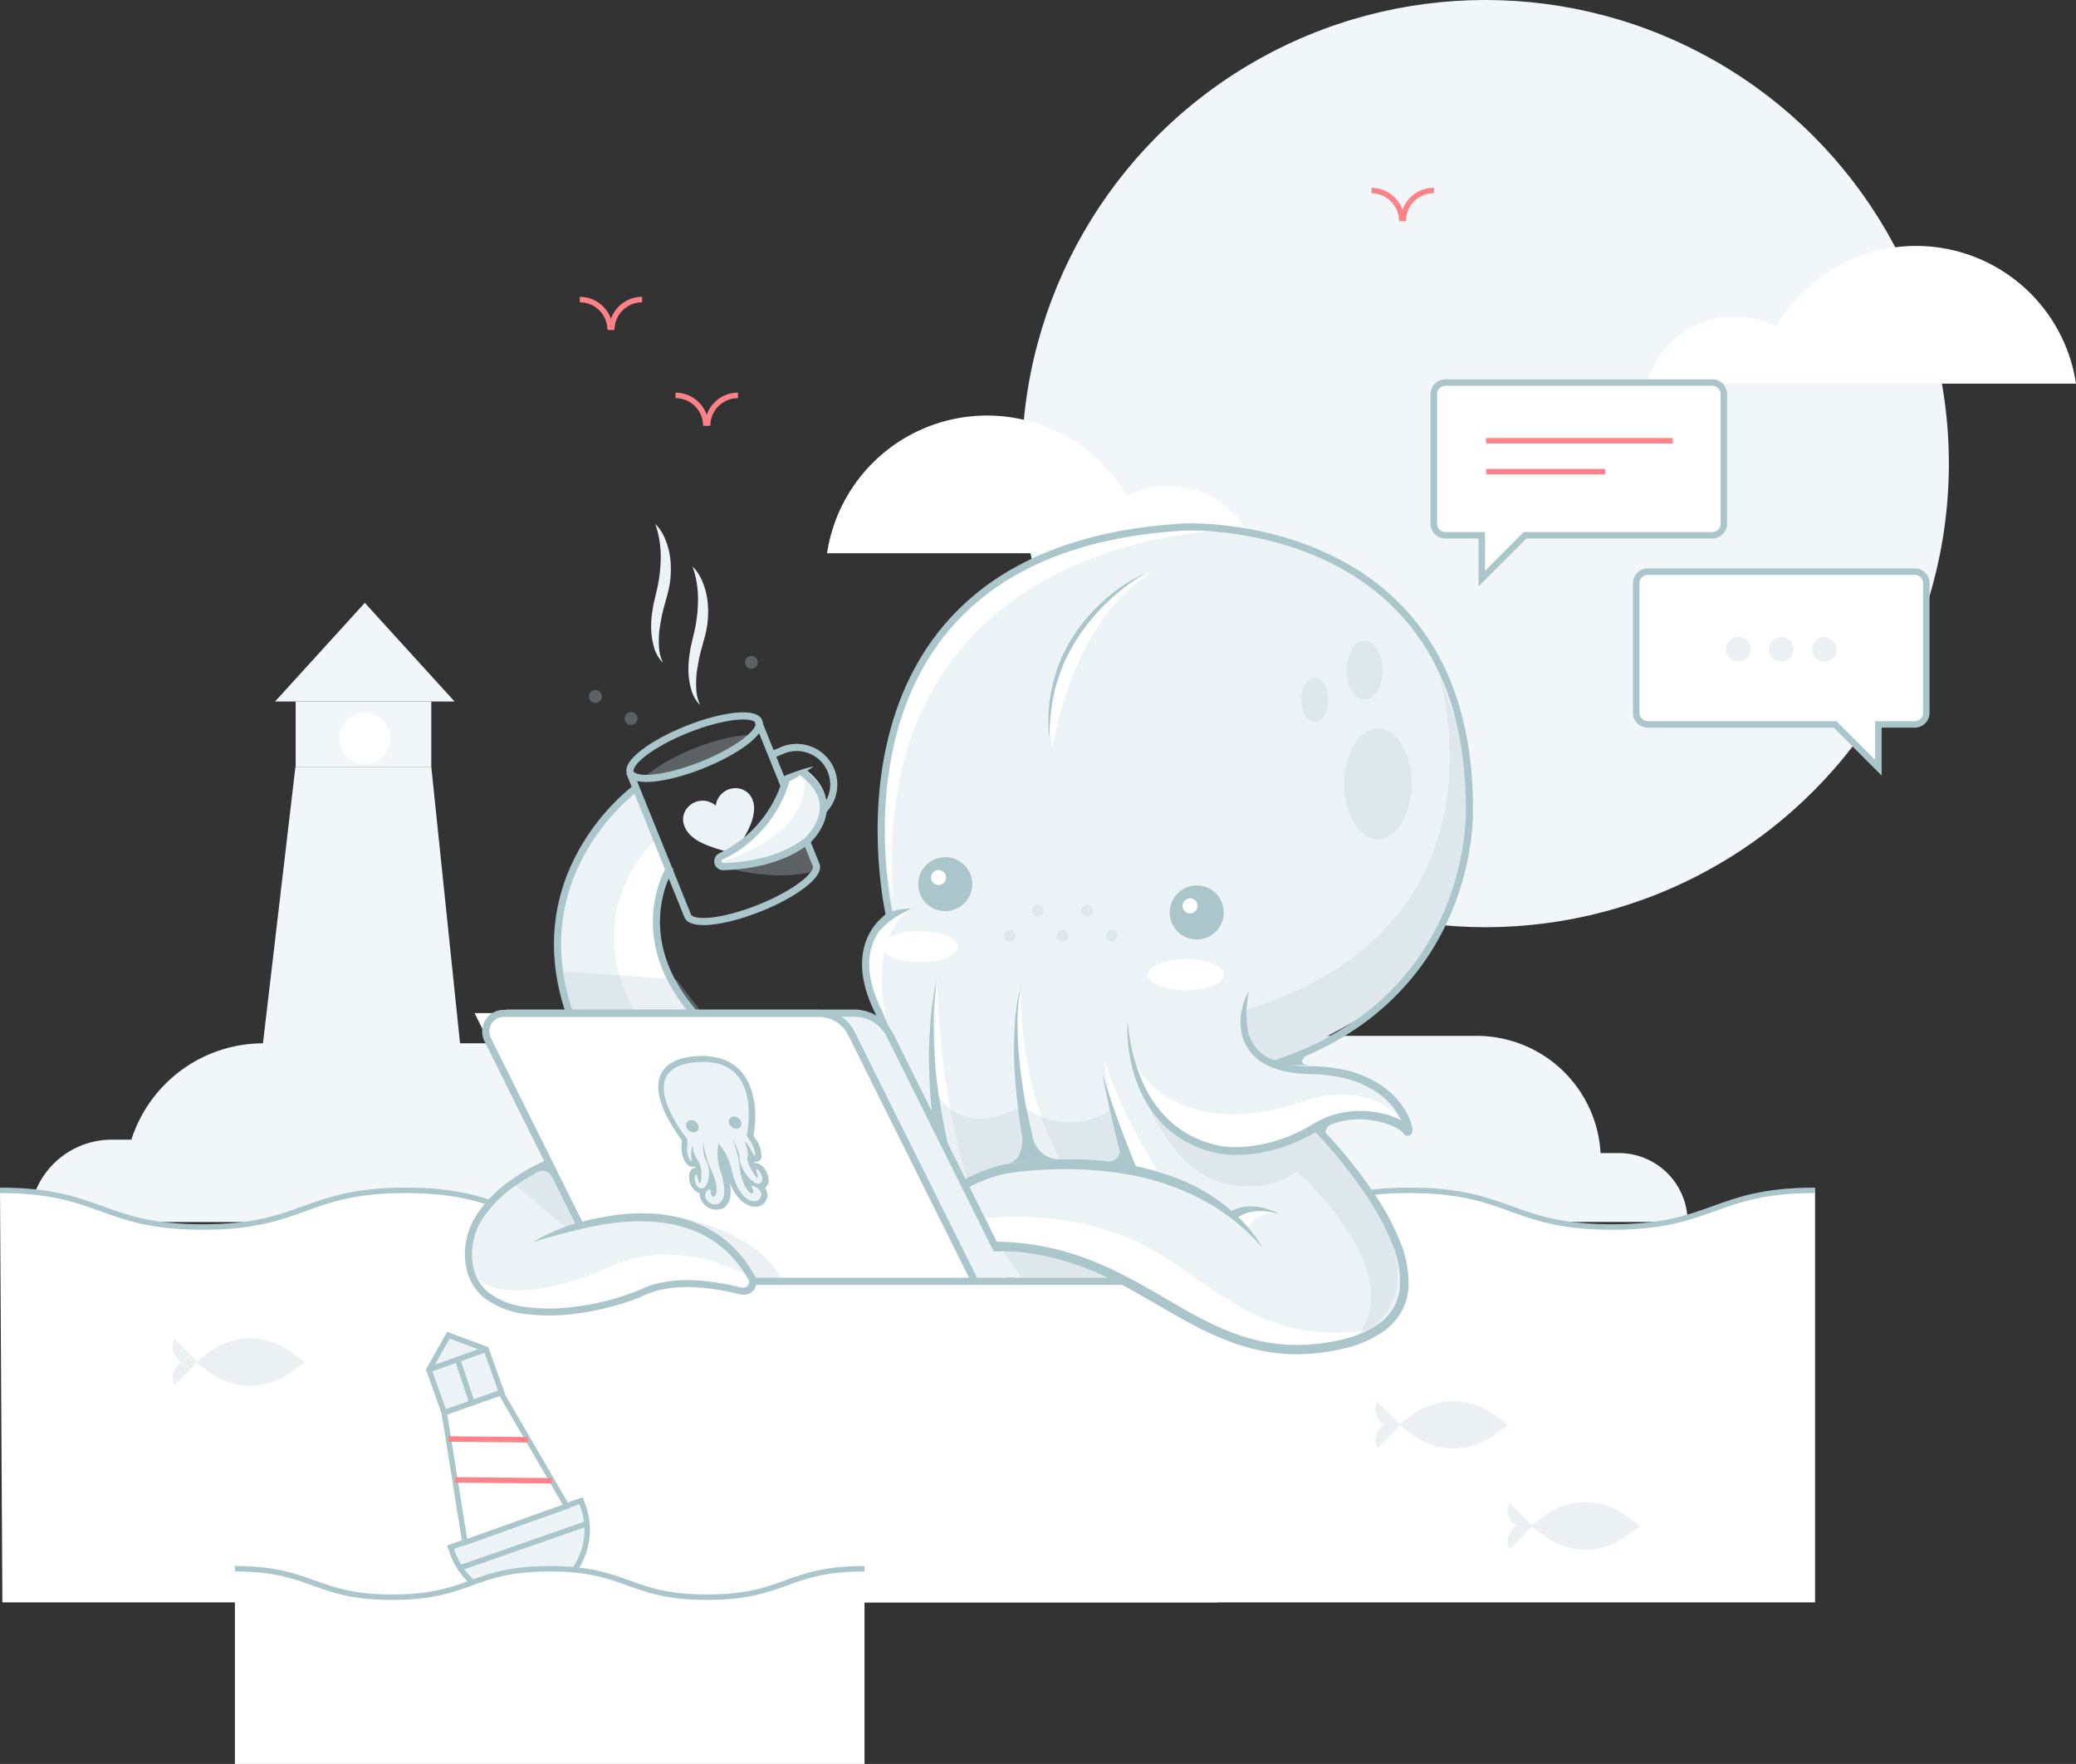<svg xmlns="http://www.w3.org/2000/svg" viewBox="0 0 479.43 407.31"><rect x="0" y="0" width="479.43" height="407.31" fill="#333333" stroke="none"/><defs><style>.cls-1{isolation:isolate;}.cls-2{fill:#f1f6f8;}.cls-3,.cls-8,.cls-9{fill:#fff;}.cls-11,.cls-4,.cls-5{fill:none;}.cls-4{stroke:#ff8288;}.cls-11,.cls-4,.cls-5,.cls-7,.cls-8,.cls-9{stroke-miterlimit:10;}.cls-4,.cls-5,.cls-7,.cls-8{stroke-width:1.26px;}.cls-11,.cls-5,.cls-7,.cls-8,.cls-9{stroke:#aac6ca;}.cls-6{fill:#baccd3;opacity:0.3;mix-blend-mode:multiply;}.cls-10,.cls-7{fill:#ecf3f6;}.cls-9{stroke-width:1.5px;}.cls-11{stroke-width:1.65px;}.cls-12{fill:#aac6ca;}</style></defs><title>EmberConsulting</title><g class="cls-1"><g id="Layer_1" data-name="Layer 1"><circle class="cls-2" cx="343.02" cy="107.05" r="107.05"/><path class="cls-2" d="M291.73,266.25h82.1a15.91,15.91,0,0,1,15.91,15.91v0a0,0,0,0,1,0,0h-98a0,0,0,0,1,0,0V266.25a0,0,0,0,1,0,0Z"/><path class="cls-2" d="M223.77,239.19H341a28.68,28.68,0,0,1,28.68,28.68v0a0,0,0,0,1,0,0H223.77a0,0,0,0,1,0,0V239.19A0,0,0,0,1,223.77,239.19Z"/><path class="cls-2" d="M28.83,241h145.7a0,0,0,0,1,0,0v9.21a32,32,0,0,1-32,32H28.83a0,0,0,0,1,0,0V241a0,0,0,0,1,0,0Z" transform="translate(203.35 523.12) rotate(-180)"/><path class="cls-2" d="M6.81,263.17h96.57a0,0,0,0,1,0,0v0a19,19,0,0,1-19,19H6.81a0,0,0,0,1,0,0v-19A0,0,0,0,1,6.81,263.17Z" transform="translate(110.19 545.33) rotate(-180)"/><polygon class="cls-2" points="110.53 282.16 55.88 282.16 68.22 177.14 99.61 177.14 110.53 282.16"/><polygon class="cls-2" points="63.52 161.99 84.25 139.2 104.98 161.99 63.52 161.99"/><rect class="cls-2" x="68.29" y="161.99" width="31.32" height="15.15" transform="translate(167.89 339.14) rotate(-180)"/><circle class="cls-3" cx="84.25" cy="170.52" r="5.88"/><path class="cls-4" d="M133.9,69.17a7,7,0,0,1,7,7"/><path class="cls-4" d="M148.29,69.17a7,7,0,0,0-7,7"/><path class="cls-4" d="M156,91.3a7,7,0,0,1,7,7"/><path class="cls-4" d="M170.42,91.3a7,7,0,0,0-7,7"/><path class="cls-4" d="M316.73,44a7.05,7.05,0,0,1,7,7.05"/><path class="cls-4" d="M331.13,44a7,7,0,0,0-7.05,7.05"/><path class="cls-3" d="M479.43,88.59a37.36,37.36,0,0,0-69.25-13.21,21,21,0,0,0-29.81,13.21Z"/><path class="cls-3" d="M191,127.74a37.37,37.37,0,0,1,69.25-13.21,21,21,0,0,1,29.82,13.21Z"/><path class="cls-3" d="M0,274.86c23.42,0,23.42,8.47,46.85,8.47s23.43-8.47,46.85-8.47,23.43,8.47,46.85,8.47,23.43-8.47,46.85-8.47,23.43,8.47,46.86,8.47,23.43-8.47,46.86-8.47V370H.55Z"/><path class="cls-5" d="M0,274.86c23.42,0,23.42,8.47,46.85,8.47s23.43-8.47,46.85-8.47,23.43,8.47,46.85,8.47,23.43-8.47,46.85-8.47,23.43,8.47,46.86,8.47,23.43-8.47,46.86-8.47"/><path class="cls-3" d="M138.05,274.86c23.42,0,23.42,8.47,46.85,8.47s23.42-8.47,46.85-8.47,23.43,8.47,46.85,8.47,23.43-8.47,46.85-8.47,23.43,8.47,46.86,8.47,23.43-8.47,46.86-8.47V370H138.6Z"/><path class="cls-5" d="M138.05,274.86c23.42,0,23.42,8.47,46.85,8.47s23.42-8.47,46.85-8.47,23.43,8.47,46.85,8.47,23.43-8.47,46.85-8.47,23.43,8.47,46.86,8.47,23.43-8.47,46.86-8.47"/><path class="cls-6" d="M349.34,351.64a3.75,3.75,0,0,0,1,.72,4.27,4.27,0,0,0-1,.72,4,4,0,0,0-.74,4.62l5.18-5.18,3,2.19a15.74,15.74,0,0,0,18.77,0l3.17-2.35L375.5,350a15.77,15.77,0,0,0-18.77,0l-3,2.19L348.6,347A4,4,0,0,0,349.34,351.64Z"/><path class="cls-6" d="M318.84,328.29a3.8,3.8,0,0,0,1,.72,4,4,0,0,0-1,.72,4,4,0,0,0-.74,4.62l5.18-5.18,3,2.19a15.74,15.74,0,0,0,18.77,0l3.17-2.35L345,326.66a15.77,15.77,0,0,0-18.77,0l-3,2.19-5.18-5.18A4,4,0,0,0,318.84,328.29Z"/><path class="cls-6" d="M41,313.8a4.24,4.24,0,0,0,1,.72,4,4,0,0,0-1.72,5.34l5.18-5.18,2.94,2.19a15.78,15.78,0,0,0,18.78,0l3.16-2.35-3.16-2.35a15.75,15.75,0,0,0-18.78,0l-2.94,2.19-5.18-5.18A4,4,0,0,0,41,313.8Z"/><path class="cls-7" d="M122,351.4h0a16,16,0,0,1,16,16v1.44a0,0,0,0,1,0,0H106a0,0,0,0,1,0,0v-1.44A16,16,0,0,1,122,351.4Z" transform="translate(357.94 658.31) rotate(160.37)"/><polygon class="cls-8" points="130.89 347.79 107.38 356.18 102.59 326.2 115.63 321.55 130.89 347.79"/><polygon class="cls-7" points="112.28 311.56 103.56 308.32 99.05 316.28 102.59 326.2 115.82 321.48 112.28 311.56"/><line class="cls-8" x1="99.05" y1="316.28" x2="112.28" y2="311.56"/><line class="cls-4" x1="103.56" y1="332.28" x2="121.96" y2="332.45"/><line class="cls-4" x1="105.07" y1="341.72" x2="127.48" y2="341.92"/><path class="cls-3" d="M199.65,362.24c-18.17,0-18.17,6.57-36.35,6.57s-18.17-6.57-36.35-6.57-18.17,6.57-36.35,6.57-18.18-6.57-36.35-6.57v45.07h145.4Z"/><path class="cls-5" d="M199.65,362.24c-18.17,0-18.17,6.57-36.35,6.57s-18.17-6.57-36.35-6.57-18.17,6.57-36.35,6.57-18.18-6.57-36.35-6.57"/><line class="cls-5" x1="105.67" y1="313.92" x2="108.94" y2="323.73"/><line class="cls-7" x1="135.51" y1="351.83" x2="105.67" y2="362.24"/><path class="cls-9" d="M395.45,88.34H333.79A2.66,2.66,0,0,0,331.13,91v29.93a2.67,2.67,0,0,0,2.66,2.67h8.41v10l10-10h43.24a2.67,2.67,0,0,0,2.67-2.67V91A2.66,2.66,0,0,0,395.45,88.34Z"/><path class="cls-9" d="M380.54,132H442.2a2.67,2.67,0,0,1,2.66,2.67v29.93a2.66,2.66,0,0,1-2.66,2.67h-8.41v10l-10-10H380.54a2.66,2.66,0,0,1-2.67-2.67V134.66A2.67,2.67,0,0,1,380.54,132Z"/><circle class="cls-6" cx="401.44" cy="149.93" r="2.85"/><circle class="cls-6" cx="411.37" cy="149.93" r="2.85"/><circle class="cls-6" cx="421.29" cy="149.93" r="2.85"/><line class="cls-4" x1="343.21" y1="101.77" x2="386.29" y2="101.77"/><line class="cls-4" x1="343.21" y1="108.91" x2="370.68" y2="108.91"/><path class="cls-10" d="M131,283.76s30.38-15.35,42.68,10.81a2.08,2.08,0,0,1-2.42,2.88c-5.51-1.41-15.46-3.17-22.62.14-10.42,4.81-37.25,9.55-40.18-5.9s20-23.92,20-23.92l13.88-9,3.13,9S144.6,282.36,131,283.76Z"/><polygon class="cls-10" points="227.52 296.22 267.28 296.22 267.28 288.42 226.22 288.42 227.52 296.22"/><polygon class="cls-11" points="227.52 295.86 267.28 295.86 267.28 288.07 226.22 288.07 227.52 295.86"/><path class="cls-6" d="M231.53,289l4.36,6h19.47S239.55,285.31,231.53,289Z"/><path class="cls-10" d="M230,288.07l-25-51-1.49-3.66s-9.35-12.89,1.95-21.83c0,0-18.25-79.47,59-89,0,0,57.9-9.6,73,45.61,0,0,10.78,37.8-20.14,65.24l-23,12.32,5.19.26,8.3,1.45,9,2.89,6.46,3.45,1.65,7.22-5.18-3-7.3-.9-8.29,2.18s33.71,36,15.17,47.2c0,0-14.93,8.25-39.29,0C280,306.51,243.07,283.92,230,288.07Z"/><path class="cls-3" d="M288,283.78s1.47-3.6,6.52-3.77c0,0-7-2-9.19.93Z"/><path class="cls-3" d="M210.58,209.85S199.87,215,205,237.05C205,237.05,192,214.1,210.58,209.85Z"/><path class="cls-3" d="M220.25,282.41A70.67,70.67,0,0,1,258,284.87c20.33,7.07,30.35,28.11,61.33,21.64,0,0-7.55,8.69-33.6,2.91L254.59,293s-16.79-6.72-24.63-5Z"/><path class="cls-6" d="M167.05,200.1s10.95,3.81,21.52,1l-2.29-6.85S175.44,200.73,167.05,200.1Z"/><path class="cls-10" d="M163.23,237s-19.45-13.49-8.4-36.81L148,184.69s-.25-2.47-3.38-.74c0,0-26.63,24.43-11.92,53Z"/><path class="cls-3" d="M151.59,193.61s-20,17.89-2.86,43.38h14.5s-18.77-17.06-8.29-35.11Z"/><polygon class="cls-6" points="156.15 226.11 129.5 224.32 132.85 236.99 164.56 236.99 156.15 226.11"/><path class="cls-6" d="M148.73,179.58c3.1.08,8-1,13.14-3.05s9.45-4.63,11.65-6.81c-3.1-.08-8,1-13.14,3.06S150.93,177.4,148.73,179.58Z"/><path class="cls-11" d="M132.68,237c-14-34.47,13.95-54.83,13.95-54.83"/><path class="cls-11" d="M154.83,200.18s-11.33,17.74,8.4,36.81"/><ellipse class="cls-11" cx="160.23" cy="172.41" rx="15.96" ry="4.46" transform="matrix(0.93, -0.37, 0.37, 0.93, -52.39, 71.47)"/><path class="cls-11" d="M145.4,178.31l13.42,33.17c.91,2.29,8.29,1.51,16.48-1.75s14.09-7.76,13.18-10L175.06,166.5"/><path class="cls-11" d="M185,190l2.4-1a8.55,8.55,0,0,0,4.46-11.21h0a8.55,8.55,0,0,0-11.27-4.49l-2.35,1"/><path class="cls-10" d="M170.1,182a4.61,4.61,0,0,0-4.8,4,0,0,0,0,1-.05,0,4.58,4.58,0,0,0-6.26.25c-1.76,1.81-1.8,4.74,1,7.08,2,1.61,4.62,2.39,9.22,3.76a.51.51,0,0,0,.56-.21c2.47-4.11,3.91-6.48,4.28-9C174.63,184.31,172.62,182.17,170.1,182Z"/><path class="cls-10" d="M181.64,180.61s-2.17,11.26-14.82,17.51a1.23,1.23,0,0,0,.61,2.33c5.33-.16,13.23-1.27,19.23-5.86,0,0,9.7-9-.52-16.83"/><circle class="cls-6" cx="137.51" cy="160.82" r="1.49"/><circle class="cls-6" cx="173.52" cy="152.95" r="1.49"/><circle class="cls-6" cx="145.74" cy="165.9" r="1.49"/><path class="cls-10" d="M161.69,162.81a7.92,7.92,0,0,1-2.08-3.7,16.13,16.13,0,0,1-.62-4.26,22.58,22.58,0,0,1,.34-4.27,17.94,17.94,0,0,1,.4-2.09l.47-2a34.27,34.27,0,0,0,1-7.79,23,23,0,0,0-1.26-7.9,10.55,10.55,0,0,1,2.31,3.58,16.48,16.48,0,0,1,1.12,4.17,21.91,21.91,0,0,1-.63,8.57l-.28,1-.27,1-.28,1-.24,1c-.17.65-.29,1.3-.41,2s-.22,1.3-.33,1.95a22.81,22.81,0,0,0-.14,4A10,10,0,0,0,161.69,162.81Z"/><path class="cls-10" d="M153.08,153a7.92,7.92,0,0,1-2.08-3.7,16.19,16.19,0,0,1-.62-4.26,22.58,22.58,0,0,1,.34-4.27,18.52,18.52,0,0,1,.4-2.1l.47-2a34.27,34.27,0,0,0,1-7.79,23,23,0,0,0-1.26-7.9,10.61,10.61,0,0,1,2.31,3.57,16.66,16.66,0,0,1,1.12,4.18,21.85,21.85,0,0,1-.63,8.56l-.28,1-.27,1-.28,1-.24,1c-.17.64-.29,1.29-.41,1.94s-.22,1.31-.33,2a22.74,22.74,0,0,0-.14,4A10,10,0,0,0,153.08,153Z"/><path class="cls-3" d="M166.67,199s21.12-5.87,19.05-20.23l-1.78.52-2.14.52-.36,2.55-2.68,5.47L171.61,195S164.42,198.72,166.67,199Z"/><path class="cls-11" d="M181.58,180a28.41,28.41,0,0,1-15.13,17.78,1.23,1.23,0,0,0,.6,2.33c5.34-.16,13.23-1.27,19.23-5.86,0,0,9.29-8.07-.94-15.86"/><path class="cls-12" d="M181,179.24c1.09-.49,2.23-.89,3.37-1.28a34.56,34.56,0,0,1,3.52-1,36.38,36.38,0,0,1-3,2c-1,.61-2.08,1.23-3.17,1.74Z"/><path class="cls-6" d="M304.32,260.51l-.23.47a8.09,8.09,0,0,0,0-.86s-10.58,5.57-13.65,5.55-9.39-.37-9.39-.37l-8-3-10.61-14.43s6.95,25.83,24.71,26.07c5.94.08,9.79-1.45,12.3-3.52h0S325,293.14,313.83,308.1C313.83,308.1,339.29,299.32,304.32,260.51Z"/><path class="cls-3" d="M224.65,276.15s-7.5-19.5-8.29-50.1c0,0-1.88,24.43,1.51,37.33Z"/><path class="cls-3" d="M245.38,268.76s-10.06-15.91-9.6-41.47c-1.18.8-3.45,29.68,2.31,39.06Z"/><path class="cls-6" d="M216.43,252.66S222,263.38,236,255.29c0,0,9.76,8.09,20.78.86l4.35,14.22-16.85-1.61-6.18-1.33-15.37,5.15-4.85-9.2Z"/><path class="cls-3" d="M267.28,270.2A116,116,0,0,1,255,244.92a147.36,147.36,0,0,0,5.14,24.55Z"/><path class="cls-3" d="M284.5,122.36s-84.22,0-78.25,85.06c0,0-14.06-45.77,23.73-72.73C230,134.69,256.12,118.44,284.5,122.36Z"/><path class="cls-6" d="M331.61,153.2s21,60-44.31,80.19l-.11,2.32,2.07,6.44,4.05,3.15,6.18-.37,4.41-2.78L316,234.47,326.58,225l11.12-22.41L339.36,191l-1-18Z"/><path class="cls-12" d="M216.36,226.05a67.24,67.24,0,0,0-.74,9.72c0,3.25.1,6.49.34,9.72s.66,6.45,1.19,9.64c.23,1.6.58,3.18.86,4.77s.69,3.16,1,4.73l-2.7.54c-.24-1.63-.5-3.25-.71-4.88s-.41-3.26-.53-4.9c-.32-3.27-.46-6.56-.52-9.84s.07-6.55.34-9.82A67,67,0,0,1,216.36,226.05Z"/><path class="cls-11" d="M294.3,245.71c46.64-15.27,45.05-58.7,45.05-58.7.26-68.31-65.7-65.33-65.7-65.33-88.21,5-68.2,89.88-68.2,89.88s-10.67,6.16-2.42,22.38l3.22,7.71"/><path class="cls-12" d="M236.09,226.51A40.62,40.62,0,0,0,235,237a83.83,83.83,0,0,0,.72,10.51c.41,3.49,1,6.95,1.73,10.39l1.15,5.13,1.32,5.1-2.68.64-1-5.25-.84-5.27c-.45-3.53-.87-7.06-1.06-10.61a86.17,86.17,0,0,1,0-10.66A41.13,41.13,0,0,1,236.09,226.51Z"/><circle class="cls-12" cx="218.29" cy="204.16" r="6.24"/><circle class="cls-3" cx="216.75" cy="202.63" r="1.74"/><circle class="cls-12" cx="276.37" cy="210.7" r="6.24"/><circle class="cls-3" cx="274.83" cy="209.17" r="1.74"/><ellipse class="cls-6" cx="318.23" cy="180.98" rx="7.8" ry="12.77"/><ellipse class="cls-6" cx="303.64" cy="161.57" rx="3.13" ry="5.13"/><ellipse class="cls-6" cx="315.13" cy="154.75" rx="4.17" ry="6.82"/><circle class="cls-6" cx="233.22" cy="216.1" r="1.36"/><circle class="cls-6" cx="239.64" cy="210.31" r="1.36"/><circle class="cls-6" cx="245.33" cy="216.1" r="1.36"/><circle class="cls-6" cx="251.04" cy="210.31" r="1.36"/><circle class="cls-6" cx="256.73" cy="216.1" r="1.36"/><path class="cls-12" d="M301.46,243.89s-2.18,1.82.83,2.08h-4.78l-.83-.47Z"/><path class="cls-12" d="M254.59,247.91c1.14,3.78,2.42,7.51,3.76,11.21s2.79,7.36,4.31,11l-2.59.91q-1.65-5.72-3-11.5C256.13,255.66,255.28,251.8,254.59,247.91Z"/><path class="cls-12" d="M304.63,260a109.09,109.09,0,0,1,13.57,16.88,55.94,55.94,0,0,1,5.07,9.67,24.8,24.8,0,0,1,2,10.93,13.6,13.6,0,0,1-1.68,5.49,13.89,13.89,0,0,1-3.82,4.28,26.5,26.5,0,0,1-10.23,4.31,47.52,47.52,0,0,1-10.91,1.14A42.55,42.55,0,0,1,287.72,311c-7.09-2-13.45-5.67-19.64-9.26s-12.35-7.17-19-9.52a59.29,59.29,0,0,0-20.74-3.46,85,85,0,0,0-21,3.07l-.53-1.86a.89.89,0,0,0-.61.54l0,0,0-.11.08-.19.16-.38.33-.73c.23-.49.46-1,.72-1.44.5-.94,1-1.86,1.62-2.75a37.21,37.21,0,0,1,14-12.75,37.29,37.29,0,0,1,5.88-2.46c.5-.18,1-.32,1.55-.47.27-.07.48-.15.81-.22l.79-.15c1-.18,2.08-.33,3.12-.47a89.39,89.39,0,0,1,12.56-.69,68.38,68.38,0,0,1,24.69,4.65c7.81,3.15,14.87,8.64,19.13,15.83a49.69,49.69,0,0,0-9.15-8.21,51.18,51.18,0,0,0-10.77-5.64c-7.58-3-15.78-4.13-23.94-4.35a93,93,0,0,0-12.26.57c-1,.12-2,.25-3,.42l-.75.12-.68.19c-.48.14-1,.25-1.44.41a34.72,34.72,0,0,0-15.19,9.52,38,38,0,0,0-3.73,4.75c-.55.85-1.06,1.71-1.53,2.6-.24.45-.46.9-.67,1.35l-.3.68-.14.34-.07.17,0,.08v0a1.09,1.09,0,0,1-.65.63l-.53-1.86a86.71,86.71,0,0,1,21.46-3.23,61.13,61.13,0,0,1,21.47,3.49c6.89,2.41,13.23,6,19.42,9.63s12.35,7.2,19.11,9.12a40.65,40.65,0,0,0,10.33,1.59,45.35,45.35,0,0,0,10.44-1.05,24.68,24.68,0,0,0,9.47-3.91,11.52,11.52,0,0,0,4.76-8.37,23,23,0,0,0-1.8-10.06,57,57,0,0,0-4.84-9.38,108.44,108.44,0,0,0-13.2-16.7Z"/><ellipse class="cls-3" cx="273.86" cy="225.04" rx="8.75" ry="3.6"/><ellipse class="cls-3" cx="212.45" cy="218.6" rx="8.75" ry="3.6"/><path class="cls-3" d="M324.46,259.36s-7.63-10.73-23.85-4.91c0,0-13.46,5.13-25,1.52-15.82-5-15.11-17.5-15.11-17.5l2.79,11.68s2.45,9.77,14.27,14.47c0,0,11.59,4.16,27.2-4.11,0,0,9.3-6,17.93-1.18C322.73,259.33,325.7,261.35,324.46,259.36Z"/><path class="cls-12" d="M260.42,235.5a44,44,0,0,0,1.48,8.79,43.07,43.07,0,0,0,1.4,4.2,35.22,35.22,0,0,0,1.89,4,25.77,25.77,0,0,0,5.43,6.75,23.06,23.06,0,0,0,7.44,4.33c.69.22,1.37.47,2.08.63l1.06.28c.33.08.68.13,1,.18a24.83,24.83,0,0,0,4.32.18,32.47,32.47,0,0,0,8.56-1.56,37.94,37.94,0,0,0,8-3.63,23.23,23.23,0,0,1,4.19-2,20.19,20.19,0,0,1,4.59-1,21.93,21.93,0,0,1,9.27,1,15.64,15.64,0,0,1,2.21.92,7.72,7.72,0,0,1,2.11,1.52c.12.13.48.64.24.36a.74.74,0,0,0-.35-.18.87.87,0,0,0-.44,0,1.12,1.12,0,0,0-.42.22.71.71,0,0,0-.18.24.31.31,0,0,0-.05.1l0,.11c0,.05,0,0,0-.05a4.3,4.3,0,0,0-.18-.88,11.72,11.72,0,0,0-.77-1.89,16.54,16.54,0,0,0-5.7-6.14,23.46,23.46,0,0,0-8-3.2,34.44,34.44,0,0,0-4.31-.64c-1.46-.12-2.91-.12-4.47-.2a26.52,26.52,0,0,1-4.58-.68,16,16,0,0,1-4.4-1.71,10.52,10.52,0,0,1-5.24-7.74,13.28,13.28,0,0,1,.2-4.67,13.66,13.66,0,0,1,1.64-4.27,24.15,24.15,0,0,0-.33,8.69,9.65,9.65,0,0,0,1.53,3.81,9,9,0,0,0,3,2.74,19,19,0,0,0,8.25,2.05c1.43.06,3,0,4.5.15a35.57,35.57,0,0,1,4.57.62,25.33,25.33,0,0,1,8.62,3.41,18.59,18.59,0,0,1,6.4,6.86,12.81,12.81,0,0,1,.93,2.25,6.57,6.57,0,0,1,.27,1.31,3.39,3.39,0,0,1,0,.52,1.67,1.67,0,0,1-.07.24.87.87,0,0,1-.07.17,1.12,1.12,0,0,1-.23.29,1,1,0,0,1-.48.25.94.94,0,0,1-.51,0,1.1,1.1,0,0,1-.47-.25c-.49-.56-.29-.4-.43-.53a5.93,5.93,0,0,0-1.54-1.06,13.23,13.23,0,0,0-1.92-.83,20.23,20.23,0,0,0-8.43-1,18.41,18.41,0,0,0-4.15.9,20.49,20.49,0,0,0-3.87,1.86,39.81,39.81,0,0,1-8.37,3.75,34.25,34.25,0,0,1-9.05,1.59,26.65,26.65,0,0,1-4.63-.22c-.39-.06-.78-.12-1.18-.22l-1.11-.3a21.72,21.72,0,0,1-2.21-.69,24.33,24.33,0,0,1-7.94-4.71,25.59,25.59,0,0,1-5.56-7.32,32.5,32.5,0,0,1-2.92-8.62,35.85,35.85,0,0,1-.6-4.49A29.41,29.41,0,0,1,260.42,235.5Z"/><path class="cls-3" d="M266.6,131.74S237,144.41,243.06,172.93C243.06,172.93,247,143.17,266.6,131.74Z"/><path class="cls-12" d="M264.48,132.32a42.9,42.9,0,0,0-4.79,3.31,46.45,46.45,0,0,0-4.36,3.81,47.34,47.34,0,0,0-7.18,9,41.85,41.85,0,0,0-2.62,5.12,48,48,0,0,0-1.84,5.46,39.24,39.24,0,0,0-1,5.69,51,51,0,0,0-.34,5.81,35.8,35.8,0,0,1,4.9-22.64,39.92,39.92,0,0,1,7.52-9.05A38.64,38.64,0,0,1,264.48,132.32Z"/><path class="cls-12" d="M204.42,211.11a12.44,12.44,0,0,1,6.16-1.26s-4.66,1.7-7.28,5Z"/><path class="cls-12" d="M236.09,262.75s.42,5.07-3.19,5.91l4.69-.52v-1Z"/><path class="cls-12" d="M238.83,263.38a5.78,5.78,0,0,0,5.83,4.24l-5,.29Z"/><path class="cls-12" d="M307.26,259.65a2.24,2.24,0,0,0-.77,3.24l-1.52-.83v-2.64Z"/><polygon class="cls-6" points="118.67 273.29 131 283.76 134.8 282.67 128.28 267.3 118.67 273.29"/><path class="cls-10" d="M233.83,295.86H149.12l-30.81-61.92h80.63a6.61,6.61,0,0,1,5.91,3.67Z"/><path class="cls-11" d="M233.83,295.86H149.12l-30.81-61.92h79a9.17,9.17,0,0,1,8.21,5.09Z"/><path class="cls-3" d="M225.12,295.86H140.4l-30.8-61.92H190a7,7,0,0,1,6.22,3.86Z"/><path class="cls-11" d="M225.12,295.86H140.4L112.6,240a4.17,4.17,0,0,1,3.73-6h72.89a8.23,8.23,0,0,1,7.36,4.56Z"/><polygon class="cls-10" points="162.71 244.66 156.4 245.79 153.66 247.71 152.79 252.01 155.18 258.76 157.72 262.33 158.43 267.05 159.15 268.46 160.25 268.44 161.11 270.13 160.14 270.86 159.7 272.17 161.71 275.33 162.92 278.08 164.15 278.38 167.13 277.71 167.64 276.22 168.38 271.3 171.32 276.74 174.13 278.19 176.11 277.42 175.32 273.71 176.84 273.38 176.26 270.67 175.31 269.51 173.69 269.72 173.41 268.36 174.35 267.79 175.29 267.5 174.91 265.73 173.46 262.74 173.45 253.8 170.96 247.21 162.71 244.66"/><path class="cls-12" d="M173.57,251.88a11.7,11.7,0,0,0-2.61-4.67,10.18,10.18,0,0,0-4.29-2.71,15.43,15.43,0,0,0-6.14-.6c-4.48.37-7.22,2-8.16,4.79-1.65,5,3.12,12,5.09,14.58a6.68,6.68,0,0,1-.06,1.27,6.59,6.59,0,0,0,1,4,2.07,2.07,0,0,0,1.16.83,1.36,1.36,0,0,0,1-.08,3.06,3.06,0,0,1,.07.37,1.3,1.3,0,0,0-.89.33,2.4,2.4,0,0,0-.61,1.6,4.39,4.39,0,0,0,.33,1.86,3.57,3.57,0,0,0,2.1,2.07A3.89,3.89,0,0,0,167,279a3.77,3.77,0,0,0,1.69-3.1,10.15,10.15,0,0,0-.13-2.74,13,13,0,0,0,1.38,2.63,6.55,6.55,0,0,0,3.34,2.68,3.87,3.87,0,0,0,1.46.17,2.6,2.6,0,0,0,2.06-1.2,2.78,2.78,0,0,0-.14-3.15h0a2.21,2.21,0,0,0,.81-2.27,4.78,4.78,0,0,0-.69-1.82,3.82,3.82,0,0,0-1.45-1.43,1.69,1.69,0,0,0-1-.18,2.48,2.48,0,0,1-.14-.37,1.36,1.36,0,0,0,1-.08,1.18,1.18,0,0,0,.66-1,6.78,6.78,0,0,0-1.25-4,7.65,7.65,0,0,1-.59-.93,28,28,0,0,0,.4-5.52A19.06,19.06,0,0,0,173.57,251.88Zm-1.13,10.29a12,12,0,0,0,1,1.6c.78,1.05,1.15,3,.86,3.13s-.77-1.73-2-3c-.16-.17-.31-.35-.46-.53.5,1.11,1.08,2.74.77,3.74-.35,1.23,1.94,4.92,2.33,4.94s-.66-2.37-.12-2.1c.78.4,1.94,2.68.66,3.31s-4.64-3-4.72-6c.06-1.24-1.33-3.7-1.81-4.69a23.84,23.84,0,0,1,1.87,7c.55,4.69,2.48,6.21,2.9,6,.6-.32-.12-1.43-.17-1.62.15-.57,3.11.94,2,2.71-1,1.6-4.92.95-6.58-6.54a14.82,14.82,0,0,0-3-6.09,11.2,11.2,0,0,0,.4,6.31c2.47,7.42-.8,8.66-2.6,7.3-2-1.51-.15-3.42.31-2.9,0,0-.08,1.37.66,1.58.53.15,1.6-1.41-.42-6a22.75,22.75,0,0,1-2-7.16c.06,1,0,3.62.73,4.78,1.55,2.9.22,6.85-1.21,6.49s-1.68-2.76-1.15-3.27c.36-.33.51,2.14,1,2,.35-.08.55-4-.46-5.1a7,7,0,0,1-1.29-3.7,3.9,3.9,0,0,1-.14.59c-.44,1.43.11,3.3-.24,3.21s-1-2-.86-3.12a9.42,9.42,0,0,0,0-2c-1.89-2.43-12.28-16.57,2.08-17.76C176,244,172.72,260.84,172.44,262.17Zm-13.94-2a1.14,1.14,0,0,1,1-1.53,1.81,1.81,0,0,1,1.79,1.3,1.14,1.14,0,0,1-1,1.53h0A1.81,1.81,0,0,1,158.5,260.21Zm11.67.47a1.14,1.14,0,0,0,1-1.53,1.81,1.81,0,0,0-1.79-1.3,1.15,1.15,0,0,0-1,1.53h0a1.8,1.8,0,0,0,1.79,1.3Z"/><path class="cls-12" d="M124.79,270.38s1.81-.55,2.9,1.69v-.33l-.42-2.55-1.8-.24Z"/><polygon class="cls-10" points="231.53 288.97 227.48 288.97 232.36 294.96 235.89 294.96 231.53 288.97"/><path class="cls-12" d="M258.52,265.72a2.18,2.18,0,0,1-2.47,2.38l3.08,1,.43-.33Z"/><path class="cls-12" d="M283.75,280.07a6.9,6.9,0,0,1,1.53-.84,9.57,9.57,0,0,1,1.53-.46,10.47,10.47,0,0,1,3.1-.17,13.06,13.06,0,0,1,2.93.62c.47.15.92.35,1.38.53l1.31.64-1.4-.38c-.48-.09-.94-.2-1.41-.26a13.25,13.25,0,0,0-2.81-.06,9.6,9.6,0,0,0-2.62.66,7,7,0,0,0-1.15.6,4.7,4.7,0,0,0-.89.73Z"/><path class="cls-6" d="M157.89,281.35s16.67,2.92,22.46,13.71h-9.11Z"/><polygon class="cls-10" points="151.76 280.01 142.97 280.61 126.6 285.87 135.59 302.24 144.81 299.77 153.18 296.18 163.89 296.71 171.18 298.1 172.92 297.79 173.82 295.91 169.94 288.46 164.21 283.87 151.76 280.01"/><path class="cls-3" d="M173.61,295.09S157.51,285,141,292.46s-30.43,7.26-32.55-.1c0,0,2.39,16.78,32.89,7.79,0,0,15.17-7.12,29.82-2Z"/><path class="cls-12" d="M123.11,286.8c5.85-3.59,12.62-5.36,19.41-6.27a43.08,43.08,0,0,1,10.34-.09,29.81,29.81,0,0,1,10,2.91,25.78,25.78,0,0,1,8.18,6.48,29.37,29.37,0,0,1,3,4.3l.32.56a3,3,0,0,1,.31.84,2.84,2.84,0,0,1-.23,1.75,3,3,0,0,1-2.84,1.7,7.83,7.83,0,0,1-1.39-.28l-1.22-.28q-1.23-.27-2.46-.48c-1.65-.29-3.3-.5-5-.63a29.82,29.82,0,0,0-9.81.72,17.71,17.71,0,0,0-2.29.8c-.74.29-1.57.69-2.37,1-1.61.63-3.24,1.16-4.9,1.63a64,64,0,0,1-10.09,2,44.69,44.69,0,0,1-10.34,0,19.63,19.63,0,0,1-9.81-3.7,11.7,11.7,0,0,1-3.34-4.26,14.24,14.24,0,0,1-1.2-5.22,16.55,16.55,0,0,1,2.91-10.09,29.38,29.38,0,0,1,7.31-7.4,45.1,45.1,0,0,1,9-5.1l.6,1.53a44,44,0,0,0-8.64,4.9,28.07,28.07,0,0,0-6.91,7,15,15,0,0,0-2.63,9.1,12.67,12.67,0,0,0,1,4.62,10.08,10.08,0,0,0,2.87,3.67,17.94,17.94,0,0,0,9,3.34,43,43,0,0,0,10,0,62.1,62.1,0,0,0,9.83-1.92c1.61-.45,3.2-1,4.74-1.57.8-.3,1.49-.64,2.32-1a20.7,20.7,0,0,1,2.51-.87,31.54,31.54,0,0,1,10.36-.77c1.72.13,3.43.35,5.12.64.85.15,1.69.32,2.53.5l1.26.29a7.66,7.66,0,0,0,1.08.24,1.39,1.39,0,0,0,1.27-.77,1.17,1.17,0,0,0,.1-.73,2,2,0,0,0-.13-.36l-.31-.53a27.77,27.77,0,0,0-2.83-4,23.72,23.72,0,0,0-7.66-6,29.11,29.11,0,0,0-9.44-2.71,45.25,45.25,0,0,0-9.94,0,65.34,65.34,0,0,0-9.86,1.85C129.6,284.88,126.37,285.81,123.11,286.8Z"/></g></g></svg>